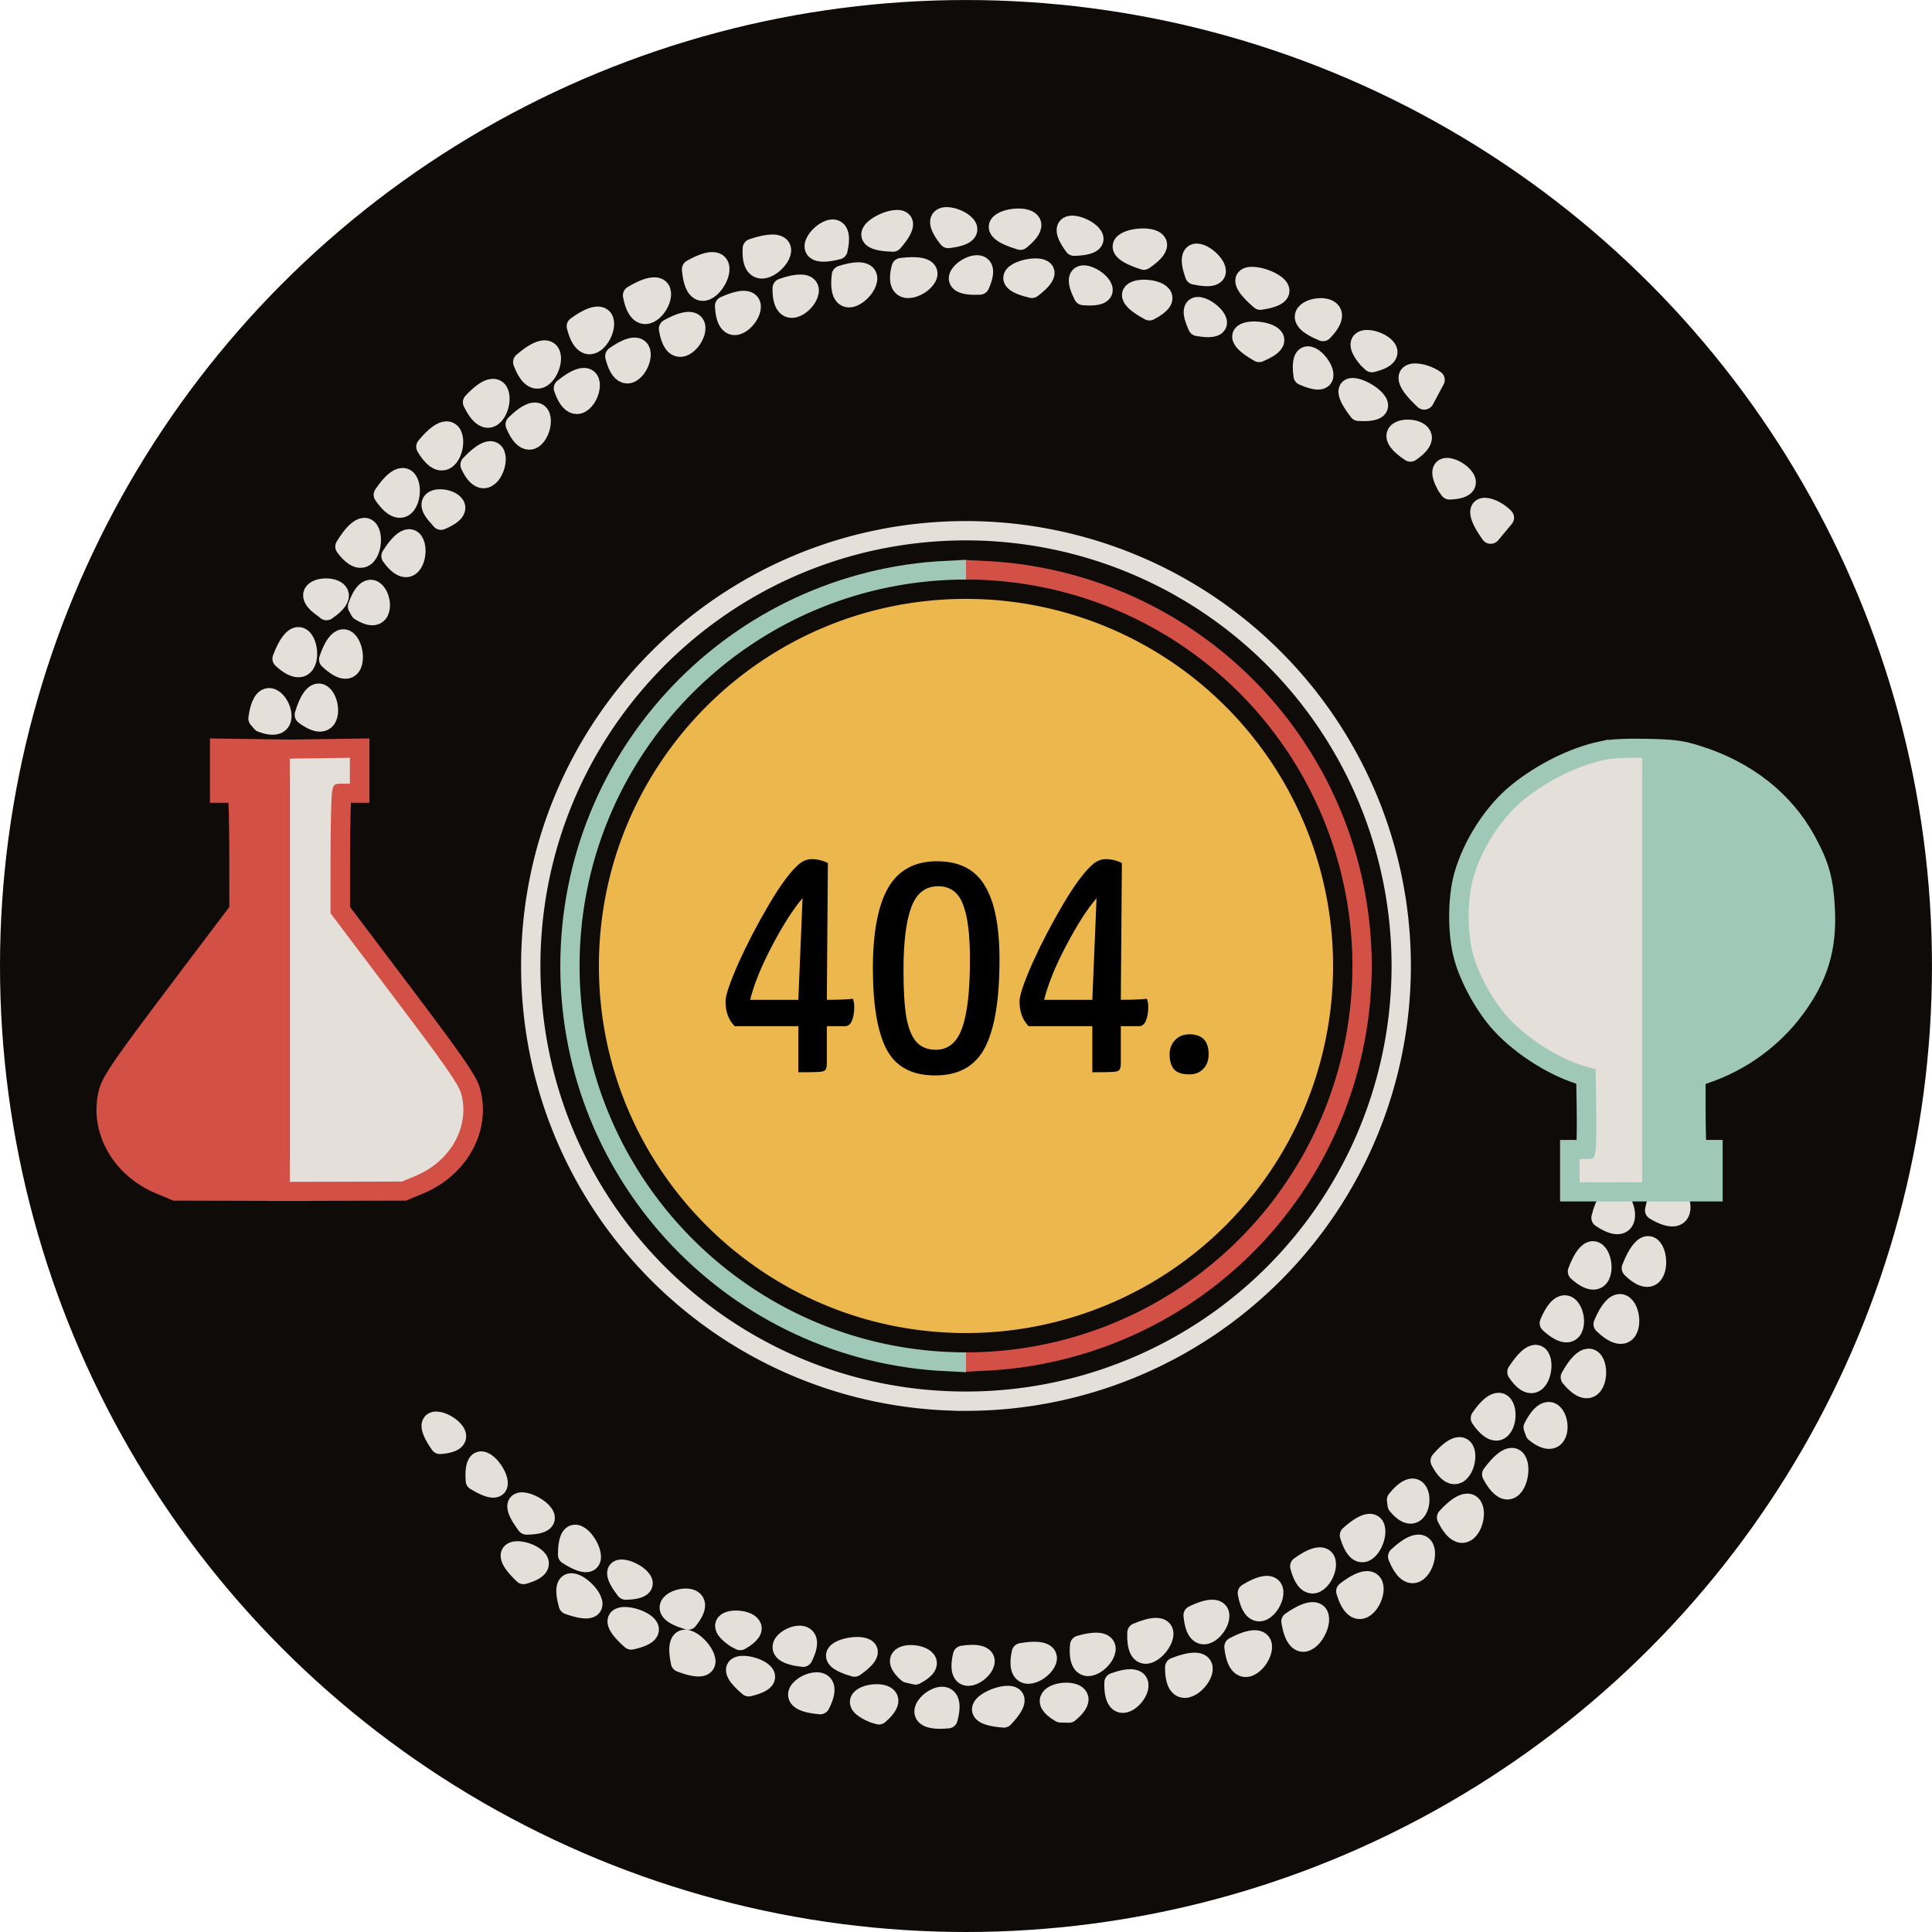 <svg xmlns="http://www.w3.org/2000/svg" height="1e3" width="1e3" version="1.1" viewBox="0 0 264.583 264.583">
	<g transform="translate(0 -32.417)">
		<circle cx="132.29" cy="164.71" r="132.29" style="fill:#0e0b09"/>
		<path d="m129.68 62.103c-1.059-0.014-1.617 0.727 0.186 2.978 0.249-0.03 0.477-0.063 0.686-0.101 4.053-0.73 0.894-2.853-0.872-2.877zm9.695 0.194c-2.187 0.039-4.83 1.466 0.371 3.02 2.755-2.242 1.33-3.051-0.371-3.02zm-16.57 0.191c-2.078 0.039-6.507 2.92-0.506 3.079 2.038-2.34 1.594-3.099 0.506-3.079zm23.953 0.782c-0.865 0.042-1.205 0.779 0.341 2.866 0.499-0.015 0.917-0.053 1.264-0.109 3.251-0.527 0.226-2.671-1.426-2.757-0.062-0.003-0.122-0.003-0.179-0.001zm-32.685 0.524c-0.047-0.002-0.094-0.001-0.143 0.004-1.71 0.145-4.54 3.913 0.121 2.99 0.219-0.043 0.454-0.096 0.707-0.161 0.464-2.074 0.014-2.804-0.685-2.833zm42.533 1.229c-2.295-0.029-5.23 1.311 0.035 3.022 3.148-2.148 1.75-2.999-0.035-3.022zm-50.895 0.832c-0.623 0.01-1.497 0.181-2.684 0.583-0.135 2.391 0.715 2.984 1.664 2.762 1.698-0.395 3.718-3.387 1.02-3.345zm58.171 1.241c-0.698 0.009-1.059 0.762-0.274 2.973 1.1 0.243 1.839 0.269 2.303 0.157 1.859-0.452-0.697-3.147-2.028-3.13zm-66.335 1.166c-0.611-0-1.528 0.291-2.839 1.028 0.206 2.445 0.956 3.144 1.742 2.989 1.569-0.308 3.281-4.017 1.097-4.017zm36.176 0.427c-1.658 0.077-4.486 2.749-0.227 2.781 0.209 0.002 0.436-0.003 0.681-0.015 0.961-2.135 0.414-2.807-0.454-2.766zm-8.79 0.265c-0.427 0.003-0.928 0.037-1.512 0.11-0.576 2.174 0.093 2.879 1.009 2.856 1.825-0.047 4.631-2.991 0.504-2.965zm16.82 0.171c-2.096 0.028-5.405 1.623-0.437 2.782 2.739-2.088 1.871-2.801 0.437-2.782zm-24.285 0.535c-0.545 0.01-1.278 0.146-2.24 0.454-0.273 2.288 0.285 3.072 1.037 3.079 1.622 0.014 4.148-3.588 1.203-3.532zm30.907 0.418c-0.732 0.025-1.065 0.743-0.006 2.815 0.234 0.02 0.45 0.031 0.65 0.037 4.06 0.1 1.096-2.717-0.493-2.848-0.052-0.004-0.103-0.006-0.152-0.004zm23.048 0.201c-1.22 0.019-1.621 0.848 1.173 3.248 0.276-0.04 0.527-0.086 0.755-0.134 4.416-0.931 0.106-3.147-1.927-3.115zm-61.768 1.056c-0.579-0.012-1.403 0.143-2.534 0.539-0.037 2.098 0.61 2.783 1.374 2.749 1.585-0.07 3.669-3.237 1.16-3.289zm-19.963 0.384c-0.621-0.038-1.603 0.271-3.062 1.146 0.411 2.196 1.234 2.772 2.023 2.573 1.512-0.381 2.901-3.606 1.039-3.719zm66.922 0.325c-1.69 0.025-2.942 0.925 0.8 2.936 3.593-1.871 1.115-2.965-0.8-2.936zm-54.682 1.524c-0.069-0.003-0.141-0.003-0.219 0.001-0.57 0.027-1.378 0.248-2.482 0.749 0.096 1.998 0.707 2.678 1.403 2.667 1.513-0.024 3.426-3.318 1.298-3.416zm62.065 0.842c-0.633 0.044-0.888 0.748 0.025 2.715 0.462 0.081 0.853 0.125 1.183 0.139 3.399 0.143 0.184-2.951-1.208-2.854zm16.861 0.158c-1.832 0.006-4.044 1.492 0.294 3.234l0.031 0.018c2.295-2.364 1.1-3.256-0.325-3.252zm-98.982 1.154c-0.608-0.008-1.557 0.371-2.95 1.385 0.529 2.063 1.312 2.64 2.035 2.48 1.499-0.333 2.739-3.841 0.915-3.864zm12.438 0.729c-0.591 0.001-1.482 0.28-2.762 0.992 0.29 1.857 0.923 2.514 1.587 2.523 1.556 0.021 3.285-3.519 1.176-3.515zm77.579 1.317c-1.798-0.05-3.221 0.777 0.545 2.918 4.01-1.676 1.492-2.861-0.545-2.918zm15.232 1.161c-0.948 0.044-1.392 0.745 0.203 2.631l0.551 0.518c4.295-1.037 1.234-3.076-0.558-3.149-0.067-0.003-0.133-0.003-0.196 0zm-100.15 1.041c-0.057-0.003-0.117-0.003-0.18 0.002-0.569 0.038-1.41 0.39-2.596 1.23 0.432 1.728 1.05 2.371 1.653 2.406 1.49 0.088 2.885-3.535 1.124-3.638zm-12.471 0.38c-0.622 0.034-1.565 0.498-2.916 1.661 0.7 1.875 1.502 2.425 2.196 2.291 1.562-0.3 2.587-4.056 0.721-3.953zm104.6 0.819c-0.552 0.017-0.92 0.714-0.644 2.697 0.966 0.432 1.64 0.596 2.088 0.58 1.882-0.067-0.229-3.316-1.444-3.278zm14.628 2.342c-1.189 0.045-1.566 1.004 1.311 3.681l0.001 0.002c0.007-0.003 0.012-0.005 0.019-0.007l1.469-2.743c-0.792-0.566-1.986-0.963-2.8-0.932zm-113.77 0.614c-0.58-0.001-1.483 0.4-2.802 1.468 0.564 1.653 1.242 2.226 1.862 2.204 1.517-0.053 2.68-3.67 0.94-3.672zm105.37 1.379c-0.928-0.051-1.208 0.735 0.731 3.244 0.262 0.014 0.501 0.021 0.72 0.02 4.45-0.023 0.32-3.167-1.451-3.263zm-117.84 0.114c-0.6 0.014-1.503 0.529-2.777 1.892 0.821 1.71 1.603 2.248 2.24 2.156 1.494-0.217 2.18-3.905 0.653-4.044-0.037-0.003-0.076-0.005-0.116-0.004zm5.714 3.245c-0.567 0.02-1.426 0.484-2.65 1.685 0.646 1.54 1.31 2.113 1.886 2.131 1.544 0.049 2.465-3.877 0.764-3.816zm119.69 2.342c-1.551-0.046-3.019 0.943 0.236 3.097l0.024 0.02c2.925-1.989 1.292-3.071-0.259-3.117zm-131.75 0.237c-0.611 0.007-1.532 0.584-2.822 2.156 0.943 1.603 1.773 2.056 2.414 1.899 1.506-0.365 1.97-4.074 0.408-4.056zm5.992 2.716c-0.565 0.009-1.456 0.526-2.762 1.917 0.616 1.333 1.239 1.851 1.787 1.886 1.547 0.099 2.506-3.644 1.083-3.798-0.035-0.004-0.071-0.005-0.109-0.005zm130.99 2.29c-0.701 0.023-1.019 0.668-0.033 2.479l0.409 0.58c4.562-0.156 1.166-3.111-0.376-3.059zm-143.02 1.378c-0.602 0.019-1.466 0.65-2.612 2.355 1.004 1.468 1.819 1.923 2.424 1.818 1.553-0.269 1.726-4.221 0.188-4.173zm5.079 2.917c-1.103 0.033-1.863 0.746-0.093 2.55l0.299 0.367c3.75-1.565 1.406-2.966-0.206-2.917zm143.11 1.166c-0.858 0.035-1.079 0.966 0.836 3.657l0.001 0.001c0.007-0.001 0.012-0.002 0.019-0.002l1.871-2.245c-0.717-0.774-1.97-1.441-2.726-1.41zm-153.34 2.749c-0.044-0.004-0.09-0.003-0.137 0.002-0.593 0.056-1.449 0.764-2.583 2.61 0.929 1.258 1.689 1.664 2.268 1.583 1.583-0.222 1.817-4.084 0.452-4.194zm6.06 1.552c-0.56 0.009-1.377 0.634-2.469 2.359 0.808 1.12 1.48 1.554 2.008 1.571 1.646 0.051 1.892-3.952 0.46-3.93zm-11.302 6.741c-1.537-0.029-3.14 0.917-0.393 2.766l0.391 0.319c3.011-2.051 1.539-3.055 0.002-3.084zm6.102 0.19c-0.041-0.003-0.083-0.003-0.126 0.001-0.532 0.048-1.15 0.677-1.727 2.333l0.338 0.619c0.721 0.458 1.279 0.639 1.7 0.632 1.792-0.032 1.096-3.481-0.185-3.585zm-9.929 6.474c-0.613-0.022-1.405 0.748-2.258 3.008 1.083 0.995 1.877 1.304 2.432 1.207 1.652-0.286 1.173-4.167-0.174-4.215zm6.183 0.301c-0.044-0.003-0.089-0.002-0.134 0.004-0.569 0.068-1.248 0.826-1.927 2.804 1.003 0.947 1.748 1.319 2.278 1.326 1.779 0.025 1.146-4.038-0.217-4.133zm-3.388 7.433c-0.604-0.032-1.336 0.717-2.009 2.965 0.931 0.703 1.633 0.978 2.146 0.975 1.903-0.013 1.192-3.869-0.137-3.941zm-6.87 0.623c-0.611 0.034-1.208 0.779-1.483 2.837l0.485 0.573c0.85 0.323 1.471 0.391 1.909 0.294 1.839-0.412 0.433-3.779-0.911-3.704zm183.36 68.936c-0.33 0.441-0.649 1.168-0.921 2.288 1.003 0.669 1.74 0.929 2.264 0.924 1.485-0.015 1.246-2.167 0.444-3.212zm6.744 0c-0.115 0.357-0.223 0.769-0.318 1.254 1.228 0.736 2.085 0.961 2.653 0.875 0.949-0.145 1.09-1.162 0.811-2.128zm-1.195 6.113c-0.602-0.021-1.405 0.765-2.313 3.07 1.035 1.012 1.808 1.326 2.357 1.227 1.635-0.295 1.281-4.25-0.044-4.297zm-7.627 0.698c-0.578 0.043-1.301 0.793-2.064 2.826 0.964 0.863 1.691 1.182 2.215 1.161 1.738-0.07 1.271-3.871-0.038-3.986-0.037-0.003-0.075-0.003-0.113-0.001zm3.796 7.239c-0.631-0.038-1.448 0.675-2.343 2.798 1.205 1.155 2.068 1.488 2.65 1.359 1.568-0.35 1.081-4.073-0.307-4.158zm-7.672 0.166c-0.58 0.04-1.294 0.709-2.044 2.499 0.991 0.909 1.736 1.279 2.275 1.307 1.866 0.096 1.252-3.909-0.231-3.806zm-3.945 6.785c-0.556 0.013-1.389 0.651-2.534 2.405 0.761 1.127 1.413 1.562 1.936 1.575 1.631 0.04 2.019-4.013 0.597-3.98zm7.346 0.525c-0.044-0.003-0.09-0.003-0.138 0.002-0.593 0.059-1.407 0.764-2.429 2.592 1.015 1.235 1.805 1.631 2.382 1.547 1.577-0.229 1.564-4.041 0.184-4.141zm-12.378 6.044c-0.572-0.015-1.401 0.551-2.504 2.157 0.89 1.29 1.622 1.761 2.181 1.752 1.577-0.026 1.786-3.87 0.323-3.909zm6.784 1.256c-0.563 0.034-1.271 0.62-2.059 2.164l0.252 0.707c0.959 0.774 1.671 0.994 2.172 0.888 1.56-0.332 1.073-3.846-0.365-3.759zm-152.3 1.313c-0.835 0.006-1.142 0.804 0.522 3.177 4.591-0.315 1.072-3.189-0.522-3.177zm140.12 3.499c-0.56 0.012-1.411 0.533-2.616 1.929 0.7 1.328 1.352 1.842 1.899 1.874 1.542 0.091 2.248-3.652 0.826-3.799-0.035-0.004-0.071-0.005-0.108-0.004zm7.184 1.476c-0.597 0.001-1.493 0.618-2.743 2.309 0.934 1.75 1.749 2.248 2.375 2.087 1.469-0.38 1.895-4.399 0.368-4.396zm-141.17 0.482c-0.535 0.035-0.908 0.745-0.763 2.69 1.144 0.697 1.915 0.984 2.406 1.003 1.822 0.068-0.233-3.568-1.534-3.691-0.037-0.003-0.073-0.004-0.109-0.002zm127.51 3.721c-0.513 0.032-1.216 0.478-2.12 1.608l0.097 0.697c0.736 0.893 1.35 1.231 1.831 1.228 1.563-0.011 1.731-3.631 0.192-3.534zm-121.81 1.885c-0.935-0.042-1.289 0.724 0.544 3.152 5.146-0.044 1.242-3.071-0.544-3.152zm129.34 0.177c-0.607 0.023-1.516 0.555-2.795 1.947 0.843 1.713 1.639 2.245 2.282 2.143 1.51-0.239 2.176-3.969 0.63-4.088-0.038-0.003-0.077-0.004-0.118-0.002zm-13.333 2.766c-0.567 0.006-1.456 0.45-2.762 1.623 0.528 1.787 1.183 2.399 1.79 2.369 1.485-0.075 2.675-4.009 0.973-3.992zm-108.84 1.49c-0.561 0.034-1.004 0.774-0.993 2.803 1.145 0.732 1.931 1.035 2.442 1.057 1.899 0.079 0.016-3.723-1.335-3.857-0.038-0.004-0.076-0.005-0.114-0.003zm115.45 1.357c-0.604 0.037-1.503 0.508-2.77 1.687 0.761 1.891 1.565 2.442 2.235 2.306 1.508-0.308 2.347-4.104 0.535-3.993zm-123.4 0.906c-1.114 0.042-1.565 0.891 0.921 3.237 4.271-1.188 1.169-3.137-0.69-3.235-0.079-0.004-0.157-0.005-0.231-0.002zm110.07 0.839c-0.571-0.048-1.484 0.289-2.849 1.274 0.452 1.736 1.084 2.375 1.695 2.403 1.496 0.069 2.867-3.534 1.155-3.677zm-95.67 1.665c-0.871-0.023-1.198 0.684 0.516 2.872 4.793-0.127 1.147-2.828-0.516-2.872zm102.03 1.587c-0.611 0.003-1.547 0.402-2.902 1.444 0.618 2.059 1.429 2.624 2.147 2.449 1.49-0.362 2.587-3.903 0.755-3.893zm-108.91 0.293c-0.046-0.002-0.091-0.001-0.134 0.004-0.629 0.069-0.939 0.861-0.332 2.991 1.343 0.482 2.209 0.615 2.725 0.529 1.855-0.31-0.831-3.465-2.259-3.525zm95.165 0.362c-0.571 0.008-1.424 0.302-2.639 1.041 0.343 1.883 0.977 2.543 1.62 2.544 1.506 0.002 3.059-3.615 1.019-3.586zm-79.549 1.734c-1.76-0.001-4.166 1.668 0.223 2.962l0.098 0.04c1.784-2.219 0.883-3.002-0.322-3.002zm72.194 1.531c-0.576-0.029-1.45 0.192-2.714 0.807 0.179 2.011 0.818 2.684 1.512 2.659 1.5-0.053 3.258-3.361 1.202-3.466zm13.753 0.33c-0.61-0.043-1.591 0.315-3.066 1.336 0.375 2.27 1.118 2.941 1.856 2.808 1.53-0.277 3.04-4.015 1.21-4.144zm-94.376 0.667c-1.212 0.033-1.697 0.863 0.957 3.196 5.103-1.095 1.063-3.252-0.957-3.196zm15.377 0.488c-1.454-0.027-2.694 0.725-0.108 2.46l0.621 0.325c3.059-1.726 1.135-2.755-0.513-2.785zm57.414 1.005c-0.579 0.006-1.415 0.211-2.577 0.706-0.084 2.159 0.472 2.917 1.176 2.934 1.582 0.038 3.909-3.667 1.401-3.64zm-48.855 1.067c-1.75 0.06-4.389 2.464 0.5 2.987l0.051 0.012c1.098-2.169 0.526-2.946-0.385-2.998-0.054-0.003-0.11-0.003-0.167-0.002zm-15.536 0.546c-0.047-0.002-0.094-0.001-0.139 0.004-0.654 0.068-1.03 0.904-0.554 3.159 1.351 0.518 2.236 0.665 2.774 0.578 1.935-0.315-0.613-3.667-2.081-3.74zm77.94 0.073c-0.615-0.001-1.532 0.268-2.837 0.954 0.253 2.281 1.02 2.935 1.808 2.793 1.573-0.284 3.226-3.742 1.029-3.746zm-21.741 0.338c-0.545 0.001-1.272 0.117-2.223 0.391-0.199 2.147 0.383 2.893 1.135 2.911 1.621 0.039 4.029-3.309 1.088-3.303zm-32.571 0.591c-0.099-0.003-0.2-0.002-0.303 0.001-2.113 0.071-4.915 1.439-0.187 2.798 2.866-1.992 1.967-2.757 0.489-2.799zm24.206 0.653c-0.489-0.005-1.098 0.049-1.848 0.18-0.49 2.282 0.179 2.99 1.063 2.93 1.703-0.115 4.206-3.072 0.785-3.11zm-8.614 0.424c-0.362 0.003-0.786 0.038-1.281 0.111-0.513 2.179 0.044 2.885 0.82 2.861 1.546-0.048 3.956-3 0.461-2.972zm-8.442 0.028c-1.318 0.031-2.348 0.773-0.362 2.523l1.071 0.246c3.154-1.674 0.985-2.808-0.709-2.768zm39.017 1.04c-0.073-0.003-0.15-0.003-0.232 0.001-0.603 0.025-1.441 0.224-2.573 0.67-0.021 2.485 0.828 3.079 1.738 2.827 1.576-0.436 3.333-3.41 1.067-3.497zm-62.035 0.437c-1.125 0.054-1.574 0.825 0.889 2.913 4.735-1.105 0.986-3.004-0.889-2.913zm53.186 1.829c-0.529-0.009-1.269 0.135-2.271 0.5-0.068 2.382 0.665 2.999 1.469 2.808 1.436-0.343 3.096-3.268 0.802-3.308zm-42.926 0.42c-1.866-0.067-5.06 2.642 0.307 3.093l0.111 0.021c1.172-2.282 0.559-3.079-0.419-3.114zm34.081 1.424c-1.734 0.014-3.72 1.116-0.749 2.815l1.169 0.027c2.442-2.019 1.109-2.854-0.42-2.842zm-25.819 0.21c-1.831-0.053-4.198 1.156-0.514 2.663l0.717 0.206c2.322-2.022 1.222-2.827-0.203-2.869zm17.916 0.219c-2.113-0.068-6.707 2.612-0.613 3.082 2.147-2.257 1.72-3.047 0.613-3.082zm-9.044 0.129c-1.829-0.035-4.903 3.603 0.732 3.059l0.055 0.002c0.618-2.271 0.044-3.046-0.787-3.061z" style="stroke-linejoin:round;color-rendering:auto;text-decoration-color:#000000;color:#000000;font-variant-numeric:normal;shape-rendering:auto;solid-color:#000000;stroke:#e5dfda;text-decoration-line:none;stroke-width:2.646;fill:#e5dfda;font-variant-position:normal;mix-blend-mode:normal;font-feature-settings:normal;shape-padding:0;font-variant-alternates:normal;text-indent:0;font-variant-ligatures:normal;dominant-baseline:auto;font-variant-caps:normal;image-rendering:auto;white-space:normal;text-decoration-style:solid;text-orientation:mixed;isolation:auto;stroke-linecap:round;text-transform:none"/>
		<g style="stroke-width:1.125" transform="matrix(-.899 0 0 .878 111.03 20.616)">
			<path style="stroke:#d25045;stroke-width:5.956;fill:none" d="m70.203 131.64v4.036h1.244c1.15 0 1.261 0.095 1.473 1.261 0.126 0.694 0.231 5.24 0.233 10.103l0.004 8.842-9.725 13.191c-7.839 10.632-9.816 13.541-10.197 14.996-1.329 5.086 1.615 10.497 6.95 12.777l2.084 0.891 16.681 0.045v0.003l0.425-0.001 0.425 0.001v-0.003l16.681-0.045 2.085-0.891c5.335-2.28 8.279-7.691 6.95-12.777-0.38-1.455-2.358-4.364-10.198-14.996l-9.725-13.191 0.004-8.842c0.003-4.863 0.107-9.409 0.233-10.103 0.212-1.167 0.322-1.261 1.472-1.261h1.244v-4.036l-9.171 0.133z"/>
			<path style="fill:#e5dfda" d="m70.203 131.64v4.037h1.243c1.15 0 1.261 0.095 1.473 1.261 0.126 0.694 0.231 5.24 0.233 10.103l0.004 8.841-9.725 13.191c-7.839 10.632-9.816 13.541-10.197 14.996-1.329 5.086 1.615 10.497 6.95 12.777l2.084 0.891 16.681 0.045v0.003l0.425-0.001h0.001v-66.011h-0.001z"/>
			<path style="fill:#d25045" d="m88.547 131.64v4.037h-1.243c-1.15 0-1.261 0.095-1.473 1.261-0.126 0.694-0.231 5.24-0.233 10.103l-0.004 8.841 9.725 13.191c7.839 10.632 9.816 13.541 10.197 14.996 1.329 5.086-1.615 10.497-6.95 12.777l-2.084 0.891-16.681 0.045v0.003l-0.425-0.001h-0.001v-66.011h0.001z"/>
		</g>
		<g style="stroke-width:1.125" transform="matrix(.898 0 0 -.879 94.214 310.04)">
			<path style="stroke:#9fc8b8;stroke-width:5.955;fill:none" d="m139.71 197.43c-4.048-0.883-8.609-3.188-12.243-6.188-3.412-2.816-6.487-7.688-7.732-12.251-0.895-3.28-0.898-8.55-0.006-11.85 0.885-3.273 3.146-7.418 5.418-9.932 3.048-3.372 7.968-6.496 11.954-7.591l1.31-0.36 0.097-5.713c0.053-3.142 0.008-6.292-0.101-6.999-0.189-1.227-0.249-1.285-1.315-1.285h-1.117v-3.629h18.841v3.629h-1.096c-0.968 0-1.12 0.111-1.299 0.945-0.112 0.52-0.203 3.63-0.203 6.912v5.967l2.351 0.808c5.235 1.8 9.835 5.209 13.066 9.683 3.378 4.679 4.604 8.865 4.299 14.682-0.221 4.219-0.778 6.264-2.679 9.847-3.208 6.045-8.694 10.436-15.9 12.727-2.247 0.714-3.215 0.839-7.147 0.924-3.11 0.067-5.164-0.036-6.497-0.327z"/>
			<path style="fill:#e5dfda" d="m135.98 131.64v3.629h1.117c1.067 0 1.126 0.058 1.315 1.285 0.109 0.707 0.155 3.857 0.101 6.999l-0.097 5.713-1.31 0.36c-3.985 1.095-8.906 4.22-11.954 7.591-2.273 2.515-4.534 6.659-5.418 9.933-0.892 3.3-0.889 8.57 0.006 11.85 1.245 4.563 4.32 9.434 7.732 12.25 3.634 3 8.195 5.305 12.243 6.188h0.001c1.23 0.268 3.087 0.375 5.809 0.337v-66.13h-0.125z"/>
			<path style="fill:#9fc8b8" d="m155.07 131.64v3.629h-1.117c-1.067 0-1.126 0.058-1.315 1.285-0.109 0.707-0.155 3.857-0.101 6.999l0.097 5.713 1.31 0.36c3.985 1.095 8.906 4.22 11.954 7.591 2.273 2.515 4.534 6.659 5.418 9.933 0.892 3.3 0.889 8.57-0.006 11.85-1.245 4.563-4.32 9.434-7.732 12.25-3.634 3-8.195 5.305-12.243 6.188h-0.001c-1.23 0.268-3.087 0.375-5.809 0.337v-66.137h0.125z"/>
		</g>
		<path style="stroke:#d25045;stroke-linecap:square;stroke-width:5.292;fill:#ecb84e" d="m134.94 111.89v105.6a52.917 52.917 0 0 0 50.27 -52.78 52.917 52.917 0 0 0 -50.27 -52.82z"/>
		<path style="stroke:#9fc8b8;stroke-linecap:round;stroke-width:5.292;fill:#ecb84e" d="m129.65 111.86c-27.996 1.379-50.271 24.513-50.271 52.851s22.275 51.472 50.271 52.851z"/>
		<path d="m132.29 113.11c-28.494 0-51.594 23.099-51.594 51.594 0 28.494 23.099 51.594 51.594 51.594a51.594 51.594 0 0 0 51.594 -51.594 51.594 51.594 0 0 0 -51.594 -51.594z" style="stroke:#0e0b09;stroke-width:2.646;fill:#ecb84e"/>
		<path style="stroke:#e5dfda;stroke-width:2.646;fill:none" d="m132.29 105.1c-32.919 0-59.604 26.686-59.604 59.604 0 32.919 26.686 59.604 59.604 59.604a59.604 59.604 0 0 0 59.604 -59.604 59.604 59.604 0 0 0 -59.604 -59.604z"/>
		<g aria-label="404." transform="matrix(1.204 0 0 1.204 -349.14 -376.36)">
			<path style="stroke-width:.011px" d="m380.79 456.24h-7.24q-1.04-1.04-1.04-2.84 0-1 1.48-4.36 1.52-3.36 3.48-6.68t3.4-4.56q0.68-0.56 1.44-0.56 0.96 0 1.84 0.44l-0.12 15.56q1.12 0 1.92-0.04t1.04-0.08q0.04 0.04 0.08 0.28 0.08 0.24 0.08 0.64 0 0.96-0.28 1.6-0.24 0.6-0.8 0.6h-2.04v4.2q0 0.56-0.16 0.76-0.12 0.2-0.72 0.24-0.56 0.04-2.36 0.04zm0-3 0.48-11.56q-1.56 1.8-3.44 5.36t-2.52 6.2z"/>
			<path style="stroke-width:.011px" d="m396.35 461.84q-3.96 0-5.52-2.96t-1.56-9.24q0-6.08 1.72-9.12 1.76-3.04 5.56-3.04t5.44 2.76q1.68 2.72 1.68 8.44 0 6.76-1.64 9.96t-5.68 3.2zm0.08-2.92q2.08 0 2.96-2.4 0.92-2.44 0.92-7.88 0-4.28-0.8-6.28-0.8-2.04-2.8-2.04-2.2 0-3.08 2.4t-0.88 7.16q0 3.36 0.32 5.32 0.36 1.96 1.16 2.84t2.2 0.88z"/>
			<path style="stroke-width:.011px" d="m414.23 456.24h-7.24q-1.04-1.04-1.04-2.84 0-1 1.48-4.36 1.52-3.36 3.48-6.68t3.4-4.56q0.68-0.56 1.44-0.56 0.96 0 1.84 0.44l-0.12 15.56q1.12 0 1.92-0.04t1.04-0.08q0.04 0.04 0.08 0.28 0.08 0.24 0.08 0.64 0 0.96-0.28 1.6-0.24 0.6-0.8 0.6h-2.04v4.2q0 0.56-0.16 0.76-0.12 0.2-0.72 0.24-0.56 0.04-2.36 0.04zm0-3 0.48-11.56q-1.56 1.8-3.44 5.36t-2.52 6.2z"/>
			<path style="stroke-width:.011px" d="m425.26 461.72q-1.2 0-1.72-0.56-0.52-0.6-0.52-1.72 0-0.96 0.6-1.6 0.64-0.68 1.64-0.68 2.2 0 2.2 2.28 0 1-0.6 1.64t-1.6 0.64z"/>
		</g>
	</g>
</svg>
